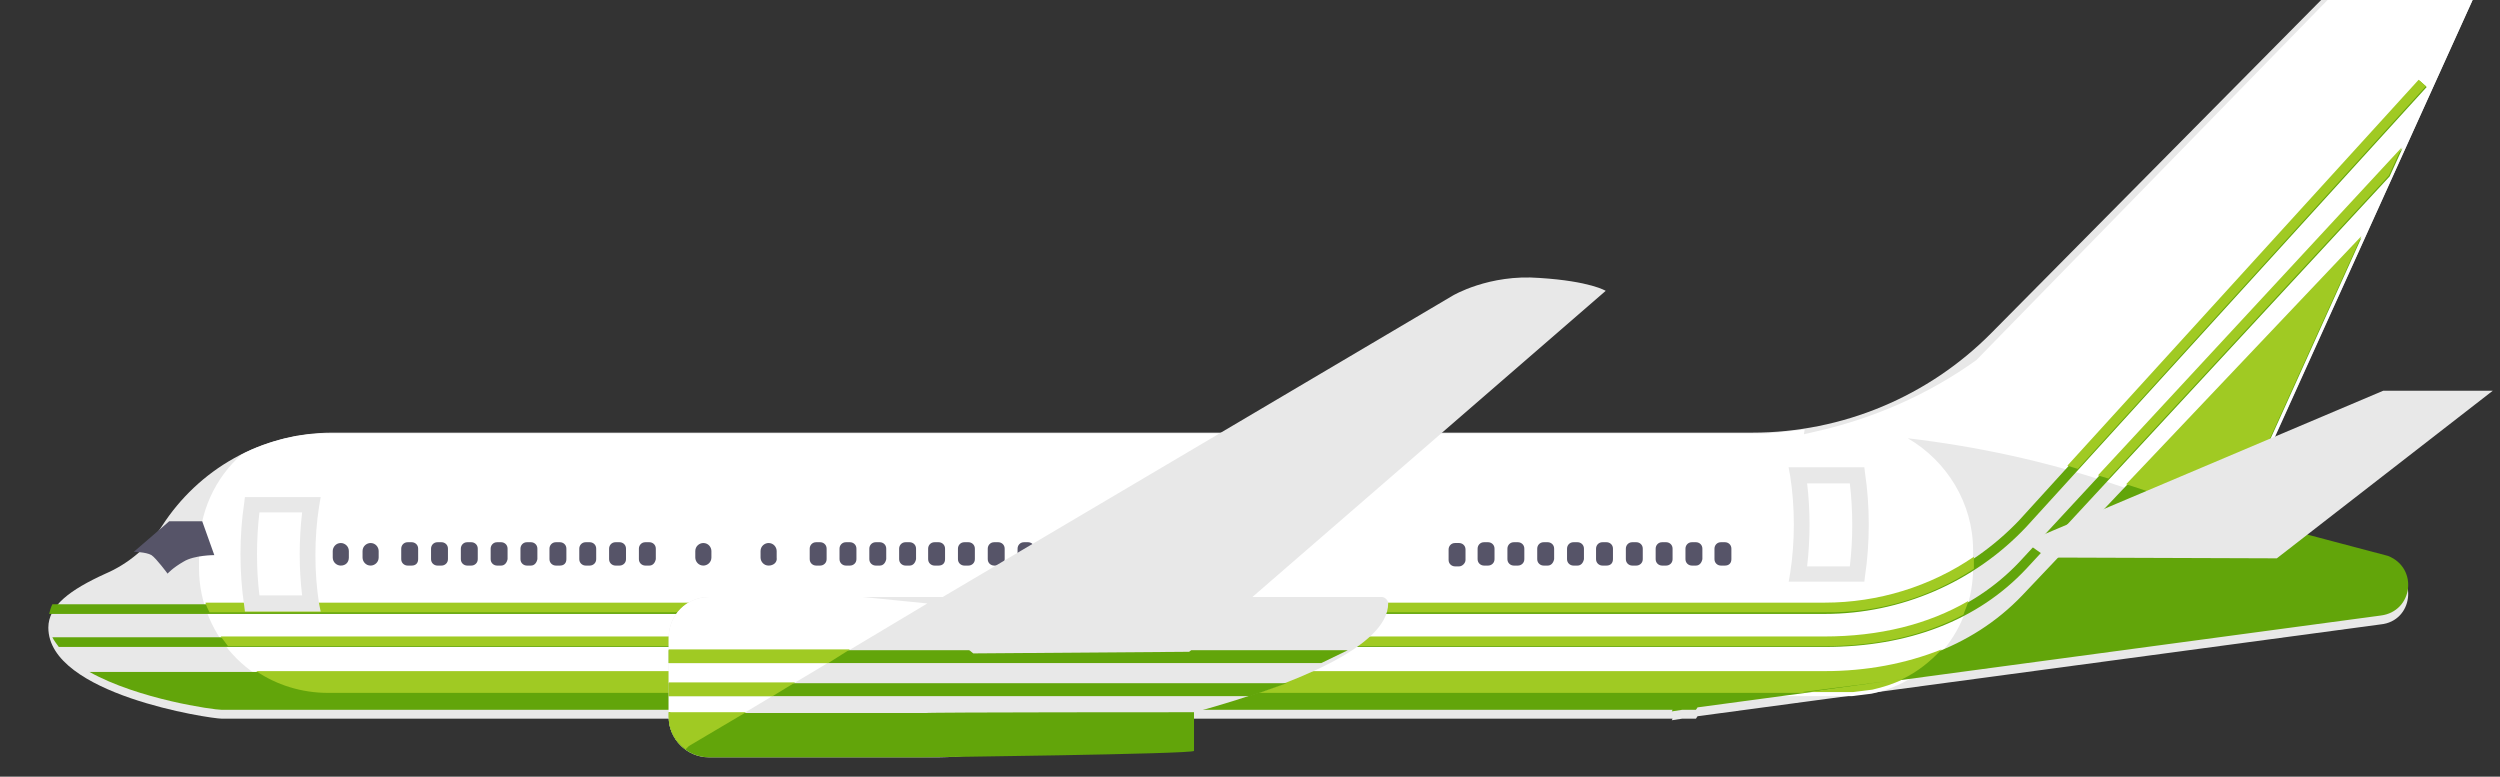 <?xml version="1.0" encoding="utf-8"?>
<!-- Generator: Adobe Illustrator 19.2.1, SVG Export Plug-In . SVG Version: 6.00 Build 0)  -->
<svg version="1.1" id="Layer_1" xmlns="http://www.w3.org/2000/svg" xmlns:xlink="http://www.w3.org/1999/xlink" x="0px" y="0px"
	 width="310.3px" height="96.4px" viewBox="0 0 310.3 96.4" enable-background="new 0 0 310.3 96.4" xml:space="preserve">
<rect x="0" y="0" width="310.3" height="96.4" fill="#333333" stroke="none"/>
<path fill="#E8E8E8" d="M296.4,70.1l-18.9-5.1L306.9,0h-18.8l-40.9,41.3c-7.8,7.9-18.5,12.4-29.7,12.4H41.3
	c-8.9,0-16.7,4.6-21.2,11.6c-1.7,2.6-4.2,4.7-7,5.9C8.7,73.2,6,75.2,6,77.9c0,8.3,20.1,11.3,21.5,11.3h180.1l-0.1,0.2l1.3-0.2h1.7
	l0.2-0.3l84.8-11.4C299.5,77.1,300.2,71.6,296.4,70.1z"/>
<path fill="none" d="M296.4,70.1l-18.9-5.1l-15.6-5.2c-8.1-2.7-16.5-4.5-25-5.5l-8.7-1l-0.8-0.9c-3.2,0.8-6.5,1.2-9.8,1.2H41.3
	c-8.9,0-16.7,4.6-21.2,11.6c-1.7,2.6-4.2,4.7-7,5.9C8.7,73.2,6,75.2,6,77.9c0,8.3,20.1,11.3,21.5,11.3h180.1l-0.1,0.2l1.3-0.2h1.7
	l0.2-0.3l84.8-11.4C299.5,77.1,300.2,71.6,296.4,70.1z"/>
<path fill="#FFFFFF" d="M288.9,0c-6.7,6.9-43.6,44.7-43.6,44.7h0c-6,4.3-12.9,7.3-20.1,8.9l-1.3,0.3l0.1-0.6
	c-1.6,0.2-3.2,0.4-4.8,0.5c0,0,0,0,0,0h-1.6H41.3c-0.5,0-0.9,0-1.4,0c0,0-0.1,0-0.1,0c-0.4,0-0.9,0.1-1.3,0.1c-0.1,0-0.1,0-0.2,0
	C37.8,54,37.4,54,37,54.1c-0.1,0-0.1,0-0.2,0c-0.4,0.1-0.9,0.2-1.3,0.3c0,0-0.1,0-0.1,0c-1.9,0.5-3.7,1.1-5.4,2
	c-3.3,2.9-5.3,7.2-5.3,11.9v2.2c0,8.8,7.2,15.9,15.9,15.9h188.4c0.3,0,0.6,0,0.9,0l2.4-0.3c7.2-1.5,12.6-8,12.6-15.6v-2.2
	c0-5.9-3.3-11.1-8.1-13.9l0,0c8.5,1,16.9,2.8,25,5.5l15.6,5.2L306.9,0H288.9z"/>
<path fill="#565468" d="M21,64.7h4.1l1.5,4.2c0,0-2.5,0-3.8,0.8c-1.4,0.8-2,1.5-2,1.5s-1.4-1.9-2-2.3c-0.7-0.4-2.2-0.4-2.2-0.4
	L21,64.7z M43.3,69.2v-0.8c0-0.6-0.5-1-1-1l0,0c-0.6,0-1,0.5-1,1v0.8c0,0.6,0.5,1,1,1l0,0C42.9,70.2,43.3,69.8,43.3,69.2z
	 M80.6,70.2h-0.5c-0.4,0-0.8-0.3-0.8-0.8v-1.3c0-0.4,0.3-0.8,0.8-0.8h0.5c0.4,0,0.8,0.3,0.8,0.8v1.3C81.3,69.9,81,70.2,80.6,70.2z
	 M76.9,70.2h-0.5c-0.4,0-0.8-0.3-0.8-0.8v-1.3c0-0.4,0.3-0.8,0.8-0.8h0.5c0.4,0,0.8,0.3,0.8,0.8v1.3C77.7,69.9,77.3,70.2,76.9,70.2z
	 M73.2,70.2h-0.5c-0.4,0-0.8-0.3-0.8-0.8v-1.3c0-0.4,0.3-0.8,0.8-0.8h0.5c0.4,0,0.8,0.3,0.8,0.8v1.3C74,69.9,73.6,70.2,73.2,70.2z
	 M69.5,70.2H69c-0.4,0-0.8-0.3-0.8-0.8v-1.3c0-0.4,0.3-0.8,0.8-0.8h0.5c0.4,0,0.8,0.3,0.8,0.8v1.3C70.3,69.9,70,70.2,69.5,70.2z
	 M65.9,70.2h-0.5c-0.4,0-0.8-0.3-0.8-0.8v-1.3c0-0.4,0.3-0.8,0.8-0.8h0.5c0.4,0,0.8,0.3,0.8,0.8v1.3C66.6,69.9,66.3,70.2,65.9,70.2z
	 M62.2,70.2h-0.5c-0.4,0-0.8-0.3-0.8-0.8v-1.3c0-0.4,0.3-0.8,0.8-0.8h0.5c0.4,0,0.8,0.3,0.8,0.8v1.3C62.9,69.9,62.6,70.2,62.2,70.2z
	 M58.5,70.2H58c-0.4,0-0.8-0.3-0.8-0.8v-1.3c0-0.4,0.3-0.8,0.8-0.8h0.5c0.4,0,0.8,0.3,0.8,0.8v1.3C59.3,69.9,58.9,70.2,58.5,70.2z
	 M54.8,70.2h-0.5c-0.4,0-0.8-0.3-0.8-0.8v-1.3c0-0.4,0.3-0.8,0.8-0.8h0.5c0.4,0,0.8,0.3,0.8,0.8v1.3C55.6,69.9,55.2,70.2,54.8,70.2z
	 M51.1,70.2h-0.5c-0.4,0-0.8-0.3-0.8-0.8v-1.3c0-0.4,0.3-0.8,0.8-0.8h0.5c0.4,0,0.8,0.3,0.8,0.8v1.3C51.9,69.9,51.6,70.2,51.1,70.2z
	 M46,70.2L46,70.2c-0.6,0-1-0.5-1-1v-0.8c0-0.6,0.5-1,1-1l0,0c0.6,0,1,0.5,1,1v0.8C47,69.8,46.5,70.2,46,70.2z M95.4,70.2L95.4,70.2
	c-0.6,0-1-0.5-1-1v-0.8c0-0.6,0.5-1,1-1l0,0c0.6,0,1,0.5,1,1v0.8C96.5,69.8,96,70.2,95.4,70.2z M131.2,70.2h-0.5
	c-0.4,0-0.8-0.3-0.8-0.8v-1.3c0-0.4,0.3-0.8,0.8-0.8h0.5c0.4,0,0.8,0.3,0.8,0.8v1.3C132,69.9,131.7,70.2,131.2,70.2z M127.6,70.2
	h-0.5c-0.4,0-0.8-0.3-0.8-0.8v-1.3c0-0.4,0.3-0.8,0.8-0.8h0.5c0.4,0,0.8,0.3,0.8,0.8v1.3C128.3,69.9,128,70.2,127.6,70.2z
	 M123.9,70.2h-0.5c-0.4,0-0.8-0.3-0.8-0.8v-1.3c0-0.4,0.3-0.8,0.8-0.8h0.5c0.4,0,0.8,0.3,0.8,0.8v1.3
	C124.7,69.9,124.3,70.2,123.9,70.2z M120.2,70.2h-0.5c-0.4,0-0.8-0.3-0.8-0.8v-1.3c0-0.4,0.3-0.8,0.8-0.8h0.5c0.4,0,0.8,0.3,0.8,0.8
	v1.3C121,69.9,120.6,70.2,120.2,70.2z M116.5,70.2H116c-0.4,0-0.8-0.3-0.8-0.8v-1.3c0-0.4,0.3-0.8,0.8-0.8h0.5
	c0.4,0,0.8,0.3,0.8,0.8v1.3C117.3,69.9,117,70.2,116.5,70.2z M112.9,70.2h-0.5c-0.4,0-0.8-0.3-0.8-0.8v-1.3c0-0.4,0.3-0.8,0.8-0.8
	h0.5c0.4,0,0.8,0.3,0.8,0.8v1.3C113.6,69.9,113.3,70.2,112.9,70.2z M109.2,70.2h-0.5c-0.4,0-0.8-0.3-0.8-0.8v-1.3
	c0-0.4,0.3-0.8,0.8-0.8h0.5c0.4,0,0.8,0.3,0.8,0.8v1.3C109.9,69.9,109.6,70.2,109.2,70.2z M105.5,70.2H105c-0.4,0-0.8-0.3-0.8-0.8
	v-1.3c0-0.4,0.3-0.8,0.8-0.8h0.5c0.4,0,0.8,0.3,0.8,0.8v1.3C106.3,69.9,105.9,70.2,105.5,70.2z M101.8,70.2h-0.5
	c-0.4,0-0.8-0.3-0.8-0.8v-1.3c0-0.4,0.3-0.8,0.8-0.8h0.5c0.4,0,0.8,0.3,0.8,0.8v1.3C102.6,69.9,102.2,70.2,101.8,70.2z M87.3,70.2
	L87.3,70.2c-0.6,0-1-0.5-1-1v-0.8c0-0.6,0.5-1,1-1l0,0c0.6,0,1,0.5,1,1v0.8C88.3,69.8,87.8,70.2,87.3,70.2z M214.1,70.2h-0.5
	c-0.4,0-0.8-0.3-0.8-0.8v-1.3c0-0.4,0.3-0.8,0.8-0.8h0.5c0.4,0,0.8,0.3,0.8,0.8v1.3C214.9,69.9,214.6,70.2,214.1,70.2z M210.5,70.2
	H210c-0.4,0-0.8-0.3-0.8-0.8v-1.3c0-0.4,0.3-0.8,0.8-0.8h0.5c0.4,0,0.8,0.3,0.8,0.8v1.3C211.2,69.9,210.9,70.2,210.5,70.2z
	 M206.8,70.2h-0.5c-0.4,0-0.8-0.3-0.8-0.8v-1.3c0-0.4,0.3-0.8,0.8-0.8h0.5c0.4,0,0.8,0.3,0.8,0.8v1.3
	C207.6,69.9,207.2,70.2,206.8,70.2z M203.1,70.2h-0.5c-0.4,0-0.8-0.3-0.8-0.8v-1.3c0-0.4,0.3-0.8,0.8-0.8h0.5c0.4,0,0.8,0.3,0.8,0.8
	v1.3C203.9,69.9,203.5,70.2,203.1,70.2z M199.4,70.2h-0.5c-0.4,0-0.8-0.3-0.8-0.8v-1.3c0-0.4,0.3-0.8,0.8-0.8h0.5
	c0.4,0,0.8,0.3,0.8,0.8v1.3C200.2,69.9,199.9,70.2,199.4,70.2z M195.8,70.2h-0.5c-0.4,0-0.8-0.3-0.8-0.8v-1.3c0-0.4,0.3-0.8,0.8-0.8
	h0.5c0.4,0,0.8,0.3,0.8,0.8v1.3C196.5,69.9,196.2,70.2,195.8,70.2z M192.1,70.2h-0.5c-0.4,0-0.8-0.3-0.8-0.8v-1.3
	c0-0.4,0.3-0.8,0.8-0.8h0.5c0.4,0,0.8,0.3,0.8,0.8v1.3C192.8,69.9,192.5,70.2,192.1,70.2z M188.4,70.2h-0.5c-0.4,0-0.8-0.3-0.8-0.8
	v-1.3c0-0.4,0.3-0.8,0.8-0.8h0.5c0.4,0,0.8,0.3,0.8,0.8v1.3C189.2,69.9,188.8,70.2,188.4,70.2z M184.7,70.2h-0.5
	c-0.4,0-0.8-0.3-0.8-0.8v-1.3c0-0.4,0.3-0.8,0.8-0.8h0.5c0.4,0,0.8,0.3,0.8,0.8v1.3C185.5,69.9,185.1,70.2,184.7,70.2z M181.1,70.3
	h-0.5c-0.4,0-0.8-0.3-0.8-0.8v-1.3c0-0.4,0.3-0.8,0.8-0.8h0.5c0.4,0,0.8,0.3,0.8,0.8v1.3C181.9,69.9,181.5,70.3,181.1,70.3z"/>
<path fill="#62A50A" d="M226.5,76.2H6.1c0.1-0.4,0.2-0.8,0.4-1.2h220c9.1,0,17.8-3.8,24.1-10.4l49.7-54.6l0.9,0.8l-49.7,54.6
	C245,72.3,235.9,76.2,226.5,76.2z M226.5,79.1H6.5c0.2,0.4,0.5,0.8,0.8,1.2h219.2c10.4,0,19-3.3,25-9.7l45.1-48.7l1.6-3.5
	l-47.6,51.4C244.8,75.9,236.5,79.1,226.5,79.1z M226.5,83.4H11.1c6.1,3.4,15.4,4.7,16.4,4.7h180.1l-0.1,0.2l1.3-0.2h1.7l0.2-0.3
	l84.8-11.4c4-0.5,4.7-5.9,0.9-7.4L277.5,64l15.6-34.5L251,73.9C244.6,80.6,235.7,83.4,226.5,83.4z"/>
<path fill="#A0CA23" d="M236.2,84.3c-1.2,0.6-2.5,1-3.8,1.3l-2.4,0.3c-0.3,0-0.6,0-0.9,0h-5.4L236.2,84.3z M245,70.6
	c0-0.2,0-0.4,0-0.6v-0.9c-5.4,3.7-11.9,5.7-18.5,5.7h-201c0.1,0.4,0.3,0.8,0.5,1.2h200.5C233.1,76.1,239.5,74.2,245,70.6z
	 M300.2,9.9l-43.6,47.9c0.4,0.1,0.9,0.3,1.3,0.4l43.2-47.5L300.2,9.9z M243.7,76.3c0.2-0.6,0.5-1.2,0.6-1.7c-5,2.9-11,4.4-17.9,4.4
	h-199c0.3,0.4,0.6,0.8,0.9,1.2h198.1C233,80.2,238.8,78.9,243.7,76.3z M298.1,18.3L260.4,59c0.4,0.1,0.9,0.3,1.3,0.4l34.8-37.6
	L298.1,18.3z M293.1,29.3l-29.2,30.8l13.6,4.5l0.3-0.7l-0.3-0.1L293.1,29.3z M241,80.6c-4.5,1.8-9.4,2.7-14.5,2.7H31.8
	c2.5,1.7,5.6,2.7,8.9,2.7h183l12.4-1.7C238,83.4,239.6,82.1,241,80.6z"/>
<path fill="none" d="M114.3,74.1h-7.2l8,0.8C115.1,74.5,114.8,74.1,114.3,74.1z"/>
<path fill="#E8E8E8" d="M116.5,94H88c-2.8,0-5-2.3-5-5v-9.9c0-2.8,2.3-5,5-5h83.5c0.4,0,0.8,0.4,0.8,0.8v0
	C172.3,85.4,127,94,116.5,94z"/>
<path fill="none" d="M85.4,92.6L85,93c0.8,0.6,1.8,1,3,1h26.3c0.4,0,0.8-0.4,0.8-0.8V74.9L85.4,92.6z"/>
<path fill="#FFFFFF" d="M115.1,74.9l-8-0.8H88c-2.8,0-5,2.3-5,5V89c0,1.6,0.8,3.1,2.1,4l0.4-0.4L115.1,74.9z"/>
<path fill="#62A50A" d="M164,82.3H83v-1.6h84.3L164,82.3z M83,86.4h72.2l4.5-1.6H83V86.4z M83.2,88.4H83V89c0,2.8,2.3,5,5,5h26.3
	c0.4,0,33.9-0.4,33.9-0.8v-4.8c-0.1,0-33.3,0-33.3,0.1H83.2z"/>
<polygon fill="none" points="83,88.4 83.2,88.4 92.5,88.4 95.9,86.4 83,86.4 "/>
<polygon fill="none" points="83,84.7 98.7,84.7 102.8,82.3 83,82.3 "/>
<path fill="none" d="M105.5,80.6l9.6-5.7l-8-0.8H88c-2.8,0-5,2.3-5,5v1.5H105.5z"/>
<polygon fill="#A0CA23" points="83,82.3 102.8,82.3 105.5,80.6 83,80.6 "/>
<polygon fill="#A0CA23" points="83,86.4 95.9,86.4 98.7,84.7 83,84.7 "/>
<path fill="#A0CA23" d="M83,88.4V89c0,1.6,0.8,3.1,2.1,4l0.4-0.4l7.1-4.2h-9.3H83z"/>
<path fill="none" d="M83,88.4h0.3h31.7c0,0,0.1-0.1,0.2-0.1v-2H83V88.4z"/>
<path fill="#E8E8E8" d="M39.8,75.9h-9.4l-0.1-0.8c-0.6-4-0.6-8.6,0-12.6l0.1-0.8h9.4l-0.2,1.2c-0.6,3.8-0.6,8.2,0,12L39.8,75.9z
	 M32.2,73.9h5.3c-0.4-3.3-0.4-6.9,0-10.3h-5.3C31.8,67,31.8,70.6,32.2,73.9z M222,72.3l0.2-1.2c0.6-3.8,0.6-8.2,0-12L222,58h9.4
	l0.1,0.8c0.6,4,0.6,8.6,0,12.6l-0.1,0.8H222z M224.3,70.3h5.3c0.4-3.3,0.4-7,0-10.3h-5.3C224.7,63.3,224.7,66.9,224.3,70.3z
	 M114.3,75.7l66-39c0,0,4.5-2.7,10.8-2.2c6.3,0.4,8.2,1.6,8.2,1.6l-51.7,44.8l-26.8,0.2L114.3,75.7z M251.4,67.3l2.7,1.9l28.5,0.1
	l26.8-20.8h-13.6L251.4,67.3z"/>
<path fill="none" d="M307.7,49.8l-11.9-1.3h13.6L307.7,49.8z M181.3,36.2h17.9l0.2-0.1c0,0-1.8-1.2-8.2-1.6
	C186.5,34.2,182.9,35.5,181.3,36.2z"/>
</svg>
